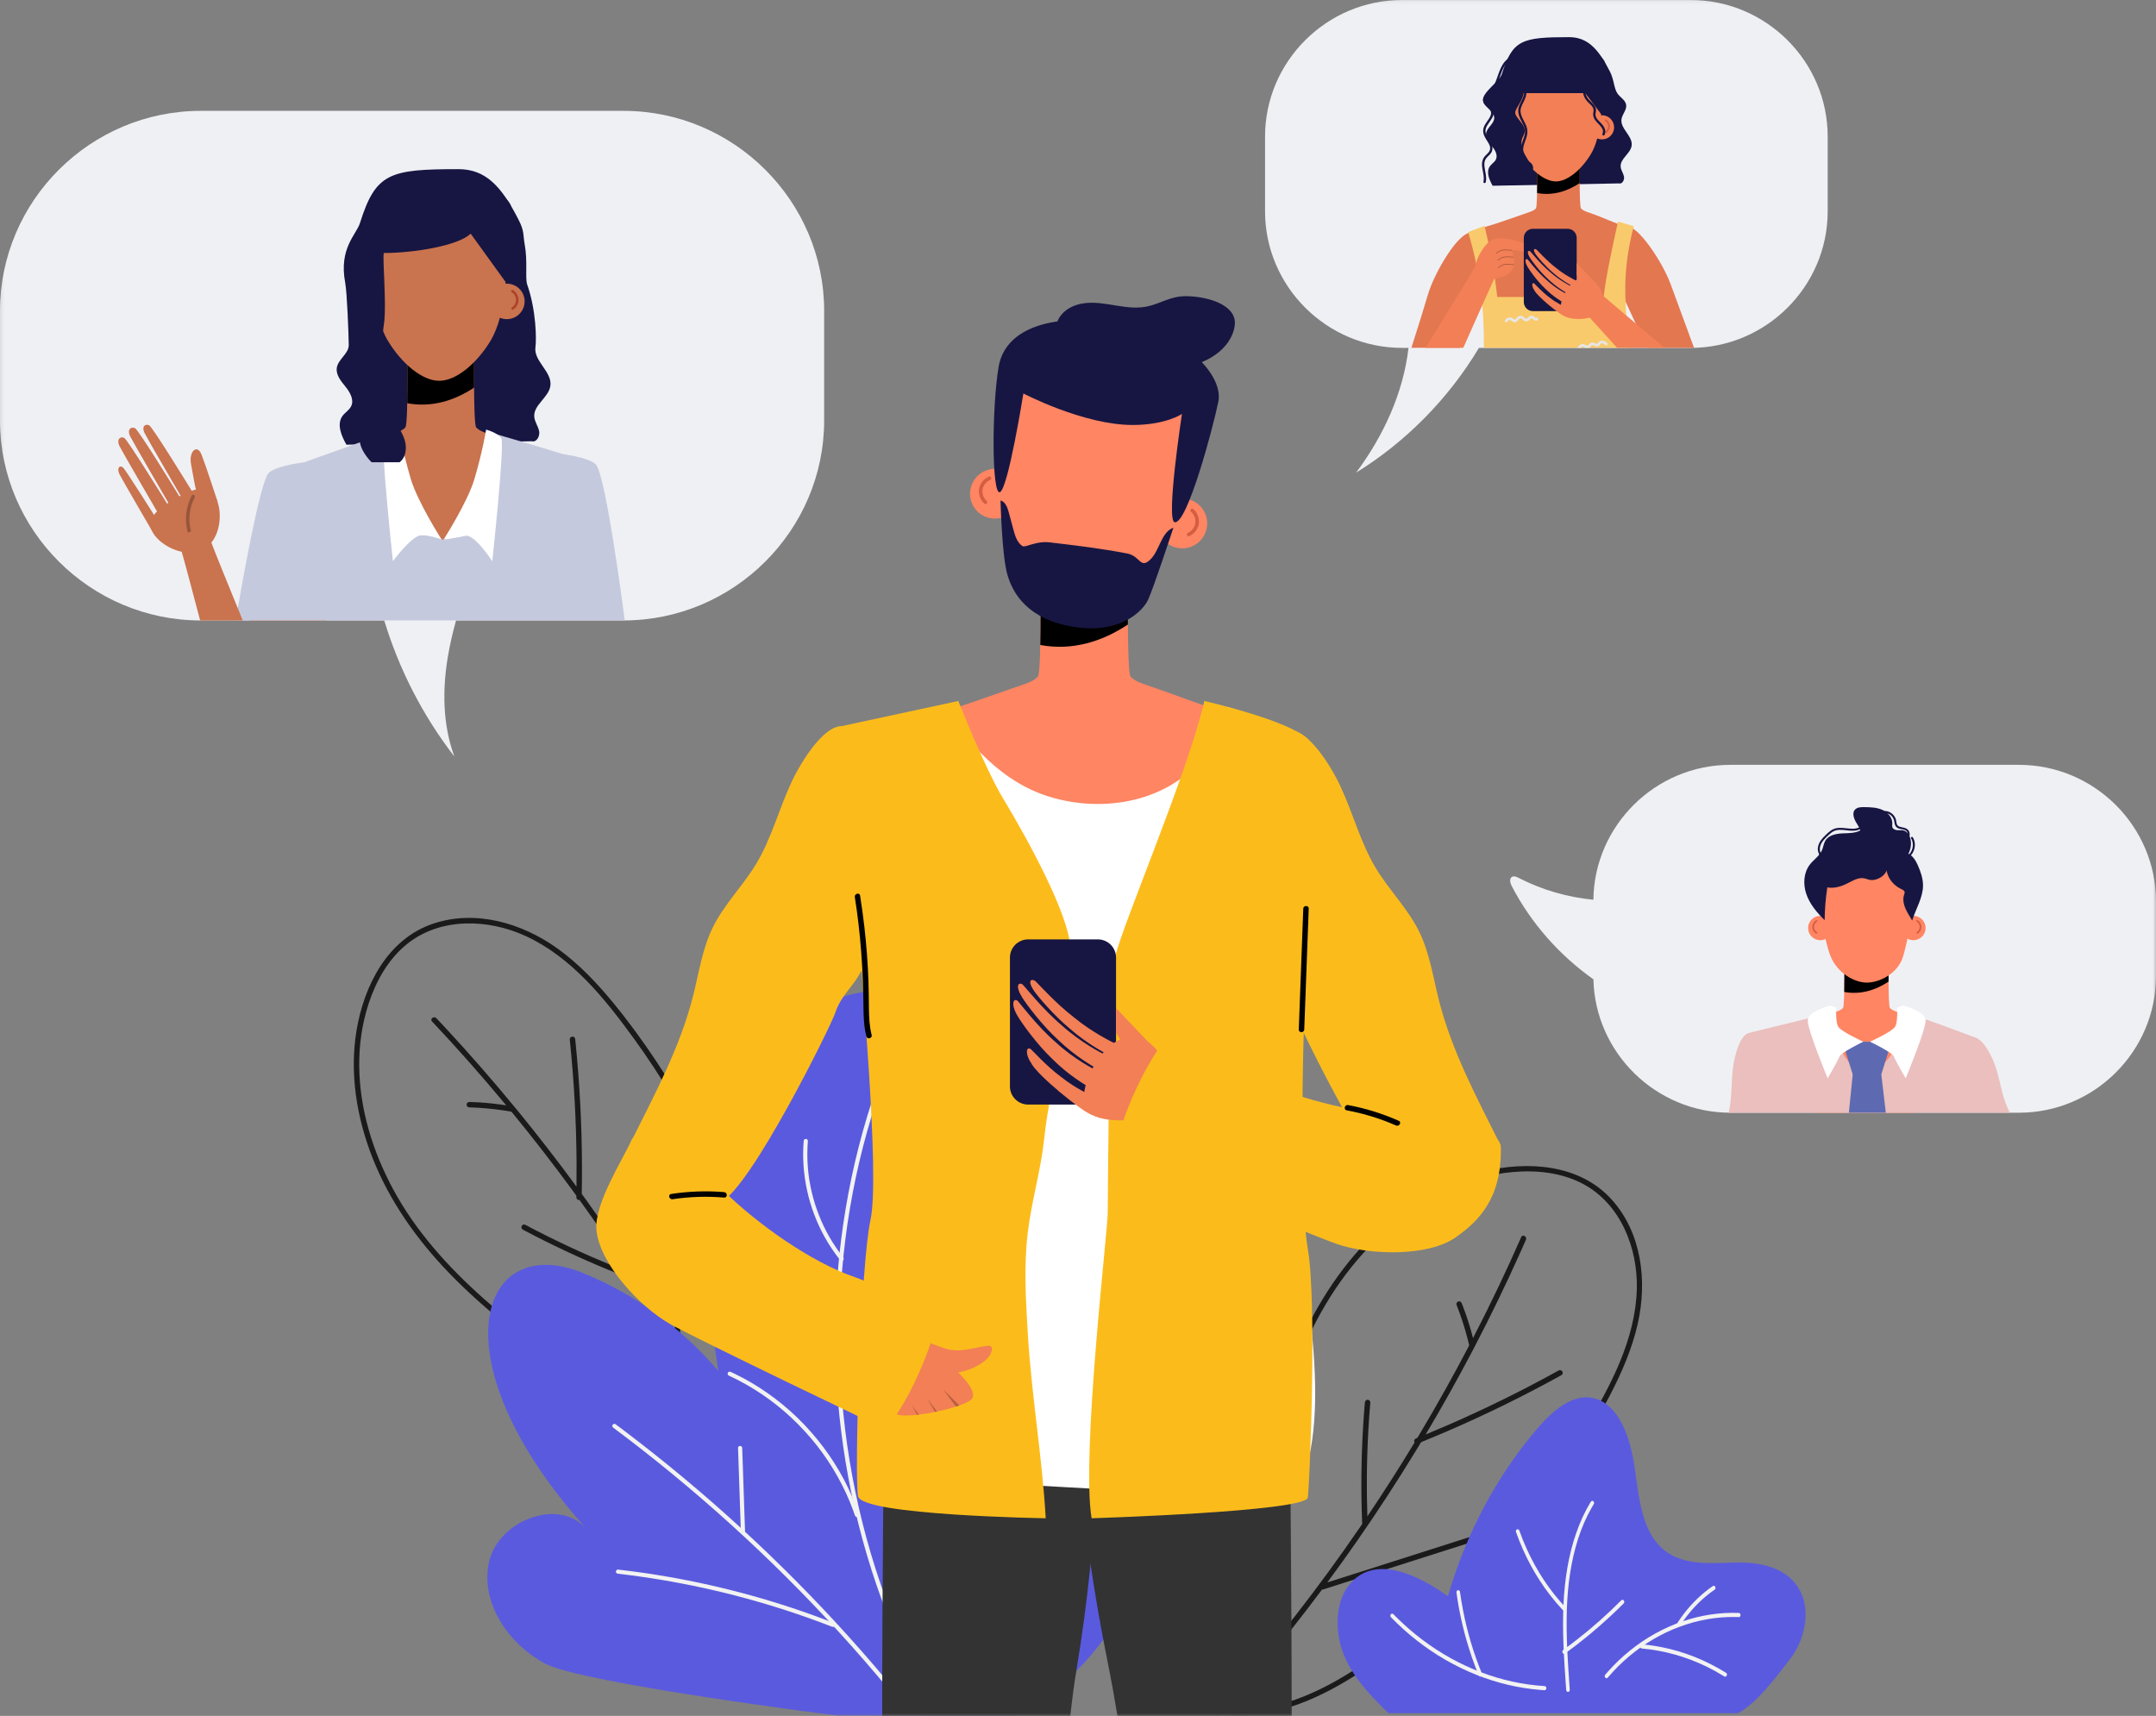 <?xml version="1.0" encoding="UTF-8"?>
<svg xmlns="http://www.w3.org/2000/svg" xmlns:xlink="http://www.w3.org/1999/xlink" width="543.9" height="432.92" viewBox="0 0 543.9 432.92">
  <rect x="0" y="0" width="543.9" height="432.92" fill="#808080" stroke="none"/>
  <defs>
    <rect id="rect-1" width="543.9" height="432.92" x="0" y="0"></rect>
    <mask id="mask-2" maskContentUnits="userSpaceOnUse" maskUnits="userSpaceOnUse">
      <rect width="543.9" height="432.92" x="0" y="0" fill="black"></rect>
      <use fill="white" xlink:href="#rect-1"></use>
    </mask>
    <rect id="rect-61" width="543.9" height="280.741" x="0" y="0"></rect>
  </defs>
  <g>
    <use fill="none" xlink:href="#rect-1"></use>
    <g mask="url(#mask-2)">
      <g>
        <g>
          <g>
            <path fill="rgb(26,26,26)" fill-rule="evenodd" d="M406.551 302.611c-8.108-8.976-21.298-9.753-32.397-7.038-10.704 2.621-20.302 8.71-28.092 16.379-8.415 8.285-14.627 18.392-19.209 29.211-5.067 11.963-8.218 24.608-10.968 37.267-3.007 13.837-5.827 27.715-8.726 41.576l-2.186 10.449c-.18.859 1.144 1.227 1.324.363 2.917-13.934 5.832-27.866 8.749-41.801 2.622-12.533 5.219-25.117 9.285-37.282 3.81-11.398 8.967-22.514 16.52-31.953 6.748-8.434 15.258-15.645 25.21-20.021 4.908-2.158 10.178-3.58 15.528-4.053 6.001-.532 12.318.113 17.706 2.961 9.542 5.043 13.906 16.238 13.629 26.572-.341 12.699-6.666 24.509-13.062 35.162-6.14 10.221-13.242 19.86-21.18 28.764-7.961 8.93-16.757 17.133-26.25 24.429-9.611 7.385-20.223 14.625-32.312 17.077-2.927.593-5.909.857-8.895.767-.885-.026-.883 1.343 0 1.368 12.734.381 24.507-5.726 34.698-12.768 10.055-6.945 19.415-14.939 27.933-23.688 8.485-8.713 16.148-18.223 22.845-28.365 3.402-5.15 6.581-10.464 9.434-15.937 3.004-5.767 5.621-11.809 7.048-18.172 2.399-10.715.98-22.841-6.632-31.27z"></path>
            <path fill="rgb(26,26,26)" fill-rule="evenodd" d="M333.526 401.021c.097.018.198.015.3-.018 4.818-1.537 9.637-3.071 14.455-4.608 4.818-1.537 9.637-3.071 14.455-4.608l8.136-2.593c.341-.11.598-.481.48-.841-.11-.34-.477-.596-.844-.478-4.818 1.537-9.637 3.071-14.455 4.608-4.818 1.537-9.637 3.071-14.455 4.608-2.25.716-4.5 1.435-6.75 2.151 2.545-3.442 5.042-6.92 7.487-10.436 5.311-7.633 10.386-15.433 15.215-23.378.318-.522.631-1.046.944-1.57 2.155-.875 4.303-1.772 6.44-2.693 2.396-1.031 4.777-2.092 7.148-3.181 2.371-1.089 4.726-2.207 7.068-3.35 2.342-1.146 4.672-2.319 6.986-3.521 2.314-1.202 4.613-2.429 6.899-3.688.287-.159.575-.317.86-.476.313-.174.444-.629.246-.936-.205-.317-.603-.432-.939-.245-2.271 1.258-4.554 2.488-6.856 3.69-2.309 1.21-4.636 2.388-6.974 3.542-2.327 1.148-4.67 2.266-7.025 3.358-2.355 1.092-4.723 2.153-7.104 3.189-1.906.829-3.707 1.591-5.583 2.363 4.074-6.846 7.969-13.799 11.676-20.849.187-.358.372-.716.559-1.071.059-.072.103-.156.128-.248 4.069-7.805 7.91-15.724 11.51-23.754.475-1.061.947-2.123 1.414-3.186.351-.8-.831-1.496-1.185-.69-3.738 8.51-7.741 16.906-12 25.168-.054.105-.11.21-.164.315-.562-2.192-1.221-4.358-1.981-6.488-.272-.765-.559-1.527-.857-2.281-.131-.332-.467-.601-.844-.478-.323.105-.621.486-.48.841 1.054 2.675 1.952 5.409 2.689 8.188.182.685.351 1.373.513 2.064-3.931 7.521-8.069 14.932-12.418 22.22-.223.373-.449.744-.672 1.118-.097.038-.195.079-.295.12-.331.133-.603.463-.48.841.021.061.049.12.087.179-3.818 6.314-7.789 12.533-11.912 18.652-.113-3.365-.157-6.733-.128-10.101.033-3.979.164-7.956.393-11.927.128-2.238.29-4.473.48-6.705.031-.358-.339-.701-.688-.685-.398.018-.654.302-.688.685-.339 3.964-.58 7.935-.724 11.912-.144 3.977-.187 7.956-.136 11.932.031 2.24.09 4.48.182 6.72 0 .026.008.051.01.079-.154.225-.305.453-.462.68-5.257 7.687-10.75 15.213-16.477 22.557-5.719 7.337-11.666 14.494-17.832 21.46-.747.844-1.498 1.685-2.253 2.524-.588.655.38 1.626.972.969 6.24-6.948 12.264-14.088 18.06-21.409 2.671-3.373 5.293-6.789 7.866-10.239z"></path>
          </g>
          <g>
            <path fill="rgb(26,26,26)" fill-rule="evenodd" d="M109.183 233.069c-11.469 3.897-17.377 15.676-19.24 26.912-1.796 10.84.044 22.031 4.051 32.185 4.328 10.971 11.207 20.639 19.381 29.096 9.039 9.352 19.463 17.215 30.057 24.716 11.579 8.201 23.271 16.246 34.911 24.358 2.925 2.038 5.852 4.079 8.777 6.117.721.504 1.583-.565.857-1.069-11.705-8.155-23.407-16.31-35.111-24.468-10.527-7.337-21.113-14.666-30.732-23.179-9.013-7.979-17.236-17.077-22.968-27.713-5.121-9.503-8.423-20.138-8.544-30.978-.059-5.347.703-10.735 2.371-15.822 1.87-5.708 4.952-11.242 9.698-15.057 8.405-6.759 20.449-6.352 29.872-2.03 11.579 5.309 19.982 15.753 27.289 25.808 7.012 9.648 13.106 19.949 18.196 30.728 5.103 10.809 9.208 22.097 12.202 33.666 3.03 11.712 5.529 24.284 3.035 36.328-.606 2.918-1.537 5.751-2.794 8.452-.372.8.89 1.337 1.262.54 5.362-11.518 4.364-24.708 1.881-36.819-2.45-11.947-6.14-23.667-10.855-34.917-4.695-11.203-10.453-21.969-17.172-32.096-3.412-5.145-7.061-10.15-10.986-14.916-4.136-5.022-8.68-9.799-13.986-13.61-8.941-6.419-20.682-9.891-31.453-6.232z"></path>
            <path fill="rgb(26,26,26)" fill-rule="evenodd" d="M171.211 338.709c.056-.082.092-.176.103-.281.48-5.02.96-10.037 1.439-15.057.48-5.02.96-10.037 1.439-15.057.269-2.826.539-5.649.811-8.475.033-.355-.208-.736-.588-.77-.359-.033-.736.205-.772.586-.48 5.02-.96 10.037-1.439 15.057-.48 5.02-.96 10.037-1.439 15.057-.223 2.345-.449 4.687-.672 7.032-2.176-3.685-4.4-7.342-6.678-10.965-4.952-7.871-10.147-15.589-15.576-23.14-.357-.496-.716-.99-1.075-1.483.041-2.319.059-4.639.051-6.961-.008-2.601-.049-5.201-.121-7.8-.072-2.601-.174-5.199-.308-7.794-.133-2.598-.3-5.194-.498-7.787-.198-2.593-.426-5.184-.685-7.771l-.1-.974c-.036-.355-.405-.655-.767-.593-.372.064-.636.384-.595.765.267 2.575.503 5.153.708 7.733.205 2.593.38 5.189.523 7.784.141 2.585.254 5.171.334 7.759.08 2.588.128 5.176.146 7.764.013 2.071.008 4.023-.018 6.045-4.711-6.429-9.591-12.732-14.635-18.903-.254-.312-.513-.621-.77-.933-.044-.084-.103-.156-.177-.215-5.596-6.8-11.392-13.436-17.38-19.895-.79-.854-1.586-1.703-2.384-2.55-.598-.637-1.709.174-1.103.816 6.378 6.774 12.546 13.745 18.491 20.9.074.09.149.182.226.274-2.242-.348-4.5-.596-6.763-.739-.813-.051-1.627-.09-2.443-.113-.357-.01-.736.192-.772.586-.031.338.203.759.588.77 2.881.087 5.757.34 8.61.759.703.102 1.406.22 2.106.343 5.391 6.559 10.596 13.27 15.605 20.123.257.35.511.706.767 1.056-.003.105-.005.21-.005.317-.008.355.19.734.588.77.064.005.131.003.2-.01 4.321 5.981 8.495 12.07 12.515 18.256-3.148-1.222-6.271-2.506-9.365-3.859-3.656-1.596-7.274-3.281-10.848-5.053-2.014-.997-4.013-2.025-5.996-3.079-.318-.169-.777.033-.901.361-.141.371.021.719.362.898 3.523 1.869 7.092 3.654 10.701 5.35 3.61 1.695 7.263 3.304 10.953 4.82 2.078.854 4.169 1.68 6.271 2.478.026.01.051.015.077.02l.446.69c5.021 7.84 9.801 15.837 14.322 23.974 4.516 8.127 8.777 16.394 12.777 24.785.485 1.018.965 2.036 1.442 3.056.372.795 1.65.292 1.275-.509-3.954-8.452-8.167-16.783-12.639-24.974-2.081-3.78-4.197-7.526-6.365-11.242z"></path>
          </g>
          <g>
            <g>
              <path fill="rgb(90,90,223)" fill-rule="evenodd" d="M256.44 432.92c17.244-9.411 29.957-26.687 33.777-45.908 2.273-11.431 1.078-24.447-6.958-32.912-8.036-8.464-24.161-9.234-30.411.616 7.848-19.987 15.104-41.269 11.997-62.509-3.107-21.24-19.935-42.01-41.469-42.302-20.077-.274-36.846 17.246-42.472 36.456-5.627 19.21-2.681 39.747.308 59.535-9.254-10.912-21.216-19.53-34.514-24.867-5.249-2.107-11.261-2.89-16.195-.13-12.103 6.766-11.185 32.921 17.263 64.613-7.06-7.646-21.881-1.863-24.334 8.327-2.476 10.285 4.752 20.923 14.116 25.902 9.365 4.976 73.864 13.129 73.864 13.129L256.44 432.92z"></path>
              <path fill="rgb(242,242,242)" fill-rule="evenodd" d="M234.968 428.706c-5.134-9.359-9.444-19.156-12.89-29.255-3.43-10.055-6.014-20.397-7.741-30.879-1.734-10.528-2.594-21.197-2.586-31.866.01-10.664.888-21.327 2.663-31.845 1.76-10.428 4.392-20.711 7.9-30.692.441-1.258.901-2.514 1.37-3.762.239-.632-.78-.905-1.016-.279-3.769 10.032-6.653 20.384-8.636 30.912-1.976 10.485-3.071 21.133-3.292 31.799-.221 10.717.446 21.448 1.97 32.058 1.524 10.602 3.92 21.082 7.179 31.288 3.246 10.16 7.343 20.056 12.277 29.518.616 1.184 1.247 2.36 1.891 3.532.326.593 1.237.064.911-.529z"></path>
              <path fill="rgb(242,242,242)" fill-rule="evenodd" d="M226.601 427.468c-4.082-4.984-8.282-9.871-12.598-14.656-4.315-4.785-8.746-9.464-13.285-14.039-4.526-4.56-9.157-9.009-13.896-13.349-4.736-4.34-9.575-8.567-14.514-12.676-4.939-4.112-9.978-8.106-15.107-11.981-.644-.488-1.293-.972-1.94-1.455-.228-.171-.585-.036-.721.189-.159.266-.038.55.19.719 5.149 3.841 10.204 7.805 15.163 11.889 4.959 4.084 9.821 8.285 14.583 12.6 4.759 4.314 9.416 8.741 13.965 13.275 4.534 4.519 8.962 9.145 13.275 13.873 4.328 4.744 8.544 9.59 12.641 14.533.503.606 1.003 1.212 1.501 1.821.182.22.557.184.744 0 .216-.215.174-.524-.003-.742z"></path>
              <path fill="rgb(242,242,242)" fill-rule="evenodd" d="M245.372 428.647c.113-5.181.598-10.352 1.46-15.461.857-5.079 2.071-10.093 3.623-15.006 1.565-4.946 3.471-9.781 5.709-14.461 2.232-4.667 4.785-9.178 7.646-13.489 2.856-4.309 6.017-8.413 9.465-12.267.426-.476.857-.949 1.293-1.419.459-.496-.282-1.238-.744-.742-3.561 3.844-6.843 7.948-9.814 12.262-2.958 4.294-5.611 8.797-7.938 13.459-2.337 4.687-4.351 9.538-6.019 14.502-1.657 4.938-2.974 9.994-3.923 15.116-.954 5.148-1.547 10.362-1.752 15.594-.026.639-.044 1.276-.059 1.915-.01.673 1.042.673 1.054-.003z"></path>
              <path fill="rgb(242,242,242)" fill-rule="evenodd" d="M226.943 412.416c-.559-3.81-.765-7.674-.644-11.523.121-3.867.572-7.718 1.347-11.51.775-3.792 1.865-7.523 3.253-11.139 1.388-3.613 3.087-7.107 5.065-10.436 1.97-3.314 4.223-6.465 6.745-9.385.313-.361.629-.719.947-1.074.452-.501-.29-1.245-.744-.742-2.645 2.933-5.026 6.102-7.115 9.452-2.081 3.34-3.864 6.856-5.355 10.495-1.486 3.626-2.666 7.375-3.523 11.196-.865 3.849-1.411 7.774-1.616 11.715-.205 3.923-.069 7.864.423 11.761.062.491.128.979.2 1.468.041.281.398.435.647.366.303-.079.411-.361.369-.642z"></path>
              <path fill="rgb(242,242,242)" fill-rule="evenodd" d="M216.685 382.067c-1.039-3.069-2.332-6.053-3.854-8.915-1.511-2.841-3.253-5.562-5.193-8.132-1.95-2.58-4.09-5.015-6.412-7.268-2.33-2.258-4.836-4.335-7.489-6.204-2.625-1.851-5.398-3.493-8.29-4.897-.362-.176-.729-.348-1.093-.517-.257-.118-.567-.072-.721.189-.133.228-.069.598.19.719 2.909 1.34 5.706 2.918 8.362 4.708 2.627 1.772 5.108 3.751 7.425 5.912 2.332 2.176 4.498 4.531 6.468 7.038 1.963 2.496 3.725 5.153 5.27 7.922 1.542 2.764 2.863 5.641 3.938 8.615.133.368.262.736.387 1.107.09.269.362.445.647.366.259-.072.454-.373.364-.644z"></path>
              <path fill="rgb(242,242,242)" fill-rule="evenodd" d="M210.263 409.439c-3.402-1.325-6.838-2.562-10.304-3.716-3.466-1.151-6.961-2.217-10.478-3.191-3.52-.977-7.063-1.864-10.627-2.662-3.564-.798-7.148-1.509-10.748-2.125-3.595-.619-7.207-1.146-10.83-1.583-.457-.056-.916-.11-1.373-.161-.282-.033-.526.263-.526.524 0 .309.244.491.526.524 3.6.414 7.186.918 10.76 1.511 3.587.596 7.158 1.284 10.709 2.056 3.551.775 7.084 1.639 10.591 2.59 3.507.951 6.994 1.99 10.45 3.115s6.884 2.337 10.278 3.634c.431.164.86.33 1.291.496.264.102.577-.113.647-.366.082-.299-.1-.545-.367-.647z"></path>
              <path fill="rgb(242,242,242)" fill-rule="evenodd" d="M187.955 386.422c-.185-5.483-.372-10.965-.557-16.446-.054-1.555-.105-3.107-.159-4.662-.023-.673-1.075-.675-1.052 0 .185 5.483.372 10.965.557 16.446.054 1.555.105 3.107.159 4.662.023.673 1.075.678 1.052 0z"></path>
              <path fill="rgb(242,242,242)" fill-rule="evenodd" d="M213.114 337.908c1.598-2.665 3.351-5.24 5.247-7.702 1.876-2.437 3.897-4.764 6.04-6.974 2.158-2.225 4.439-4.329 6.832-6.298 2.386-1.964 4.885-3.79 7.482-5.47 2.612-1.69 5.321-3.232 8.113-4.613.339-.166.677-.332 1.019-.494.257-.123.323-.488.19-.719-.154-.261-.462-.312-.721-.189-2.82 1.348-5.562 2.856-8.208 4.519-2.663 1.675-5.229 3.503-7.684 5.465-2.44 1.951-4.77 4.038-6.974 6.25-2.204 2.212-4.282 4.549-6.219 6.997-1.95 2.465-3.764 5.033-5.419 7.705-.205.33-.405.662-.606.995-.349.58.562 1.11.908.529z"></path>
              <path fill="rgb(242,242,242)" fill-rule="evenodd" d="M212.703 317.192c-2.537-3.179-4.59-6.761-6.081-10.541-1.498-3.803-2.46-7.823-2.807-11.894-.195-2.291-.198-4.595-.01-6.887.023-.284-.259-.524-.526-.524-.305 0-.503.24-.526.524-.344 4.166-.041 8.38.849 12.464.89 4.081 2.378 8.04 4.4 11.699 1.147 2.076 2.473 4.046 3.954 5.9.177.222.559.184.744 0 .221-.22.18-.519.003-.742z"></path>
            </g>
            <g>
              <path fill="rgb(90,90,223)" fill-rule="evenodd" d="M438.445 432.245c4.772-2.544 9.688-9.183 13.18-13.725 3.492-4.542 5.203-11.508 2.65-16.822-3.107-6.465-10.622-7.674-17.011-7.467-6.389.207-13.516.811-18.381-3.987-4.862-4.792-5.485-13.016-6.55-20.304-1.062-7.288-3.954-15.625-10.201-17.162-5.314-1.307-10.355 3.051-14.191 7.503-10.232 11.883-18.055 26.526-22.668 42.43-7.569-5.357-18.042-10.462-24.464-3.376-4.103 4.526-4.19 12.377-1.742 18.294 2.448 5.917 6.881 10.354 11.194 14.61h88.183v.005z"></path>
              <path fill="rgb(242,242,242)" fill-rule="evenodd" d="M396.011 426.35c-.241-3.386-.482-6.772-.634-10.162-.151-3.386-.216-6.779-.1-10.168.105-3.099.362-6.194.842-9.247.459-2.918 1.114-5.8 2.009-8.58.885-2.746 2.019-5.391 3.42-7.838.174-.307.354-.609.536-.908.141-.233.036-.583-.162-.719-.226-.153-.477-.043-.621.189-1.488 2.44-2.697 5.091-3.664 7.858-.972 2.775-1.691 5.662-2.204 8.592-.536 3.051-.852 6.15-1.003 9.255-.167 3.401-.141 6.81-.013 10.211.128 3.424.359 6.843.6 10.26.031.419.059.839.09 1.256.021.281.195.524.454.524.226.003.47-.238.449-.524z"></path>
              <path fill="rgb(242,242,242)" fill-rule="evenodd" d="M405.592 423.264c1.67-1.964 3.477-3.769 5.406-5.388 1.935-1.621 3.979-3.064 6.111-4.312 2.117-1.24 4.315-2.284 6.573-3.122 2.283-.849 4.626-1.491 6.997-1.91 2.34-.414 4.713-.601 7.079-.565.298.005.595.013.893.026.582.023.582-1.025 0-1.048-2.419-.095-4.841.049-7.24.417-2.419.373-4.811.962-7.145 1.775-2.325.808-4.595 1.834-6.784 3.051-2.181 1.215-4.277 2.629-6.263 4.23-1.999 1.611-3.89 3.409-5.634 5.38-.213.24-.423.483-.631.729-.413.481.228 1.222.639.739z"></path>
              <path fill="rgb(242,242,242)" fill-rule="evenodd" d="M389.653 425.394c-2.722-.166-5.432-.542-8.11-1.128-2.697-.591-5.36-1.386-7.966-2.376-2.581-.979-5.108-2.151-7.559-3.509-2.486-1.376-4.893-2.941-7.202-4.68-2.278-1.716-4.457-3.601-6.517-5.651-.259-.258-.516-.519-.772-.783-.182-.189-.459-.21-.641 0-.164.192-.185.552 0 .742 2.088 2.148 4.3 4.135 6.617 5.94 2.283 1.782 4.67 3.391 7.135 4.813 2.502 1.442 5.083 2.698 7.723 3.757 2.614 1.046 5.285 1.897 7.995 2.539 2.727.647 5.493 1.087 8.269 1.309.341.028.682.051 1.024.072.244.015.454-.251.454-.524.005-.292-.203-.506-.449-.522z"></path>
              <path fill="rgb(242,242,242)" fill-rule="evenodd" d="M394.859 405.448c-1.95-2.082-3.754-4.352-5.367-6.789-1.619-2.445-3.058-5.045-4.298-7.769-.693-1.524-1.326-3.087-1.888-4.682-.092-.261-.3-.448-.557-.366-.216.069-.411.381-.316.644 1.029 2.918 2.263 5.733 3.705 8.406 1.442 2.67 3.081 5.199 4.893 7.546 1.011 1.309 2.076 2.562 3.192 3.751.18.192.462.207.641 0 .164-.194.177-.55-.005-.742z"></path>
              <path fill="rgb(242,242,242)" fill-rule="evenodd" d="M394.805 417.188c2.029-1.468 4.023-3.007 5.973-4.616 1.952-1.611 3.861-3.289 5.729-5.033 1.054-.987 2.096-1.992 3.122-3.02.185-.184.164-.552 0-.742-.185-.212-.454-.187-.641 0-1.781 1.782-3.607 3.509-5.478 5.166-1.883 1.667-3.81 3.268-5.775 4.8-1.116.869-2.242 1.716-3.384 2.542-.498.353-.044 1.261.454.903z"></path>
              <path fill="rgb(242,242,242)" fill-rule="evenodd" d="M373.836 422.203c-1.039-2.527-1.958-5.12-2.748-7.766-.798-2.675-1.468-5.403-2.004-8.165-.303-1.555-.559-3.117-.777-4.69-.038-.279-.341-.435-.557-.366-.257.082-.354.366-.316.644.387 2.808.911 5.593 1.568 8.334.657 2.741 1.447 5.439 2.363 8.078.523 1.506 1.088 2.995 1.691 4.46.105.256.421.322.621.189.221-.153.264-.46.159-.719z"></path>
              <path fill="rgb(242,242,242)" fill-rule="evenodd" d="M414.225 415.917c2.822.251 5.621.77 8.369 1.545 2.748.777 5.447 1.803 8.051 3.081 1.48.726 2.927 1.534 4.344 2.414.513.32.972-.586.457-.905-2.55-1.585-5.216-2.933-7.956-4.023-2.725-1.082-5.524-1.91-8.364-2.465-1.624-.32-3.261-.552-4.903-.698-.244-.02-.454.256-.454.524.003.304.21.506.457.527z"></path>
              <path fill="rgb(242,242,242)" fill-rule="evenodd" d="M423.869 410.12c1.819-2.831 4.026-5.342 6.501-7.398.708-.588 1.437-1.138 2.186-1.655.5-.345.046-1.25-.457-.905-2.722 1.872-5.196 4.232-7.297 6.974-.603.788-1.175 1.609-1.716 2.452-.146.228-.033.586.162.719.233.159.475.043.621-.187z"></path>
            </g>
          </g>
          <g>
            <g>
              <path fill="rgb(51,51,51)" fill-rule="evenodd" d="M270.013 432.92c.475-4.352.99-8.255 1.55-11.612 5.945-35.707 5.28-60.775 5.28-60.775H223.015s-.464 39.384-.464 72.388h47.463z"></path>
              <path fill="rgb(51,51,51)" fill-rule="evenodd" d="M281.902 432.92h43.953c0-33.006-.464-72.388-.464-72.388h-53.828s.708 23.153 7.841 58.648c.908 4.514 1.74 9.099 2.499 13.74z"></path>
            </g>
            <g>
              <path fill="rgb(255,133,99)" fill-rule="evenodd" d="M323.818 217.163c1.727-3.373.821-29.789-2.178-32.408-2.419-2.112-5.832-3.074-9.098-3.997-8.616-2.437-14.961-5.094-23.399-7.963-1.437-.488-2.935-1.023-3.913-2.059-1.072-1.135-.608-29.109-.608-29.109h-22.211s.464 27.974-.608 29.109c-.978 1.036-2.476 1.57-3.913 2.059-8.436 2.869-15.33 5.526-23.946 7.963-3.264.923-6.676 1.885-9.098 3.997-3.002 2.619-3.905 29.032-2.178 32.408l50.572 11.27 50.577-11.27z"></path>
              <path fill="rgb(0,0,0)" fill-rule="evenodd" d="M284.532 157.569c-.046-7.713.09-15.939.09-15.939h-22.211s.208 12.474.026 21.102c7.992 1.476 15.507-.793 22.096-5.163z"></path>
            </g>
            <g>
              <g>
                <path fill="rgb(255,133,99)" fill-rule="evenodd" d="M302.33 111.462c-1.229 7.687-7.607 25.795-11.538 34.057-4.133 8.689-14.473 11.492-20.608 10.518-6.117-.972-14.088-6.974-16.274-16.308-2.035-8.689-1.596-28.319-.362-36.026 2.258-14.116 14.152-18.458 27.622-16.315 13.47 2.143 23.417 9.958 21.159 24.074z"></path>
                <g>
                  <g>
                    <ellipse cx="298.26" cy="132.071" fill="rgb(255,133,99)" rx="6.291" ry="6.271" transform="rotate(-35.936 298.26 132.071)"></ellipse>
                    <path fill="rgb(212,93,66)" fill-rule="evenodd" d="M300.465 129.12c.795.693 1.229 1.777 1.09 2.828-.144 1.082-.87 2.043-1.865 2.493-.521.235-.2 1.066.323.829 1.275-.578 2.235-1.782 2.422-3.181.182-1.366-.369-2.752-1.403-3.654-.436-.378-.998.309-.567.685z"></path>
                  </g>
                  <g>
                    <ellipse cx="250.999" cy="124.564" fill="rgb(255,133,99)" rx="6.291" ry="6.27" transform="rotate(-29.167 250.999 124.564)"></ellipse>
                    <path fill="rgb(212,93,66)" fill-rule="evenodd" d="M249.808 121.067c-.972.412-1.724 1.307-1.919 2.35-.2 1.071.19 2.209.993 2.948.421.386-.141 1.077-.564.688-1.031-.946-1.568-2.388-1.309-3.774.254-1.355 1.211-2.501 2.476-3.038.529-.228.849.604.323.826z"></path>
                  </g>
                </g>
              </g>
              <path fill="rgb(23,22,66)" fill-rule="evenodd" d="M252.402 126.266c1.232.33 1.75 1.754 2.078 2.982.393 1.463.785 2.923 1.178 4.386.416 1.552.926 3.237 2.263 4.132.752.504 3.312-1.343 6.889-.926 6.745.788 12.875 1.529 19.543 2.803 3.292.629 3.271 3.907 5.729 1.639 2.525-2.332 2.73-6.922 5.94-8.158 0 0-4.98 15.129-6.363 18.141-1.383 3.012-7.148 8.738-18.75 6.894-11.602-1.844-15.422-8.378-16.8-13.264-1.378-4.889-1.706-18.629-1.706-18.629z"></path>
              <g>
                <path fill="rgb(23,22,66)" fill-rule="evenodd" d="M252.235 124.177c-2.081.729-2.027-21.619-.308-31.641 1.719-10.022 14.019-13.666 30.729-11.009 16.71 2.657 26.016 13.328 24.697 19.821-1.316 6.493-7.828 30.92-11.009 30.413-2.289-.363 1.829-27.324 1.829-27.324s-4.085 2.803-12.503 2.787c-12.367-.023-27.504-7.95-27.504-7.95s-3.854 24.176-5.932 24.902z"></path>
                <path fill="rgb(23,22,66)" fill-rule="evenodd" d="M268.348 87.404c-2.094-2.179-2.694-5.23-.767-7.771 1.344-1.777 3.533-2.777 5.742-3.102 5.578-.818 11.097 2.12 16.656.655 2.922-.77 5.362-2.304 8.467-2.445 3.779-.171 11.248 1.033 12.828 5.219.369.982.303 2.079.044 3.094-1.557 6.094-8.641 9.487-14.47 9.692-5.55.197-26.339-3.094-28.5-5.342z"></path>
              </g>
            </g>
            <path fill="rgb(255,255,255)" fill-rule="evenodd" d="M323.887 373.416c-14.86 3.943-30.822 3.148-46.313 2.284l-41.21-2.294c-5.342-.297-11.676-1.212-14.009-5.956-1.029-2.089-1.008-4.511-.96-6.833 1.044-50.743 5.701-101.914-2.797-151.972-1.052-6.199-3.502-20.417-.616-26.022l19.792-4.255c7.153 9.692 14.855 18.709 26.378 22.455 12.051 3.918 26.347 2.253 35.835-6.05 5.28-4.621 6.45-10.122 9.573-16.405 4.908 1.181 19.25 7.447 19.25 7.447 4.19 6.227 1.988 14.512 1.521 21.969-2.242 35.768-6.006 54.175-4.267 86.112 1.244 22.826 10.014 56.295 3.066 77.906-1.732.611-3.479 1.146-5.244 1.614z"></path>
            <path fill="rgb(251,188,27)" fill-rule="evenodd" d="M263.809 383.051c-.957-16.236-3.595-30.774-4.549-47.01-.495-8.401-.988-16.857.036-25.209.975-7.963 3.32-15.722 4.144-23.7 1.552-15.021 7.671-33.326 6.558-48.386-.611-8.27-10.142-26.022-17.054-37.489-4.523-7.505-11.194-24.396-11.194-24.396l-30.337 6.531s4.428 36.525 5.06 48.938c.634 12.413 5.614 64.064 3.122 75.474-2.491 11.408-4.113 64.885-3.122 69.708.988 4.823 47.337 5.539 47.337 5.539z"></path>
            <path fill="rgb(251,188,27)" fill-rule="evenodd" d="M275.378 383.051c-2.63-15.98 4.038-72.086 4.074-77.062.069-9.674.349-57.801 1.873-64.596 1.775-7.917 18.647-47.258 22.483-64.534 0 0 20.921 4.723 26.114 9.587 5.193 4.864 1.211 42.097 0 53.802-1.211 11.702-2.348 61.351 0 74.825 2.348 13.477.5 59.182 0 62.75-.5 3.567-54.544 5.23-54.544 5.23z"></path>
            <path fill="rgb(251,188,27)" fill-rule="evenodd" d="M378.521 288.884c-5.899-11.812-12.256-23.642-15.51-36.474-1.48-5.843-2.33-11.927-4.983-17.341-2.853-5.825-7.615-10.503-10.961-16.062-3.843-6.385-5.711-13.74-8.852-20.499-2.686-5.777-8.074-13.914-12.326-14.188-4.251-.274-17.475 45.877-3.469 64.673 1.768 2.371 3.784 4.664 4.664 7.485.98 3.135 21.28 44.222 28.897 47.838 15.179 7.214 20.143-10.955 22.537-15.433z"></path>
            <path fill="rgb(0,0,0)" fill-rule="evenodd" d="M329.024 259.749l.885-23.782c.082-2.238.167-4.475.249-6.713.033-.885-1.347-.882-1.378 0l-.885 23.782c-.082 2.238-.167 4.475-.249 6.713-.033.885 1.344.885 1.378 0z"></path>
            <path fill="rgb(251,188,27)" fill-rule="evenodd" d="M159.321 287.817c5.899-11.812 12.256-23.642 15.51-36.474 1.48-5.843 2.33-11.927 4.983-17.341 2.853-5.825 7.615-10.503 10.961-16.062 3.843-6.385 5.711-13.74 8.852-20.499 2.686-5.777 8.074-13.914 12.326-14.188 4.251-.274 17.475 45.877 3.469 64.673-1.768 2.371-3.784 4.664-4.664 7.485-.98 3.135-21.28 44.222-28.897 47.838-15.179 7.211-20.143-10.958-22.537-15.433z"></path>
            <path fill="rgb(0,0,0)" fill-rule="evenodd" d="M219.892 261.112c-.557-2.186-.659-4.432-.685-6.68-.026-2.271-.038-4.542-.118-6.81-.164-4.634-.511-9.26-1.042-13.865-.3-2.608-.657-5.207-1.07-7.8-.139-.872-1.468-.501-1.329.366 1.457 9.168 2.099 18.397 2.176 27.674.021 2.511.115 5.033.736 7.477.221.857 1.55.494 1.332-.363z"></path>
            <g>
              <g>
                <path fill="rgb(242,127,85)" fill-rule="evenodd" d="M232.836 345.176c4.723 2.138 10.55 1.637 14.837-1.274 1.198-.813 2.348-1.92 2.548-3.35.031-.225.036-.471-.082-.665-.236-.391-.798-.389-1.252-.322-3.007.44-6.014 1.47-9.013.992-2.378-.378-4.523-1.683-6.884-2.158-1.793-.361-3.687-.225-5.411.389l5.257 6.388z"></path>
                <g>
                  <path fill="rgb(242,127,85)" fill-rule="evenodd" d="M222.291 347.508s2.409 6.431 3.333 8.792c.921 2.36 16.572-.846 19.291-3.099 2.717-2.253-5.134-8.718-5.134-8.718l-10.406-1.931-7.084 4.956z"></path>
                  <path fill="rgb(181,95,64)" fill-rule="evenodd" d="M241.988 354.599l-4.061-4.066 3.248 4.34.813-.274z"></path>
                  <path fill="rgb(181,95,64)" fill-rule="evenodd" d="M236.397 356.124l-2.517-3.294 2.035 3.396.482-.102z"></path>
                  <path fill="rgb(181,95,64)" fill-rule="evenodd" d="M231.774 356.909l-1.711-2.383 1.298 2.429.413-.046z"></path>
                </g>
              </g>
              <g>
                <path fill="rgb(251,188,27)" fill-rule="evenodd" d="M223.251 360.532c4.626-4.503 11.094-18.118 13.013-26.964.259-1.199-15.517-9.633-20.5-11.306-11.05-3.708-24.913-13.61-33.192-21.793-7.364-7.278-21.072-17.727-23.25-12.835-2.178 4.892-9.493 16.149-8.846 22.765.834 8.539 11.068 19.448 18.578 23.642 7.507 4.194 52.792 25.866 54.198 26.49z"></path>
                <path fill="rgb(0,0,0)" fill-rule="evenodd" d="M182.685 300.77c-4.464-.371-8.944-.202-13.372.468-.875.133-.503 1.458.367 1.325 4.3-.65 8.669-.78 13.005-.419.883.074.88-1.302 0-1.373z"></path>
              </g>
            </g>
            <g>
              <g>
                <path fill="rgb(23,22,66)" fill-rule="evenodd" d="M259.373 278.683h17.578c2.527 0 4.595-2.061 4.595-4.58v-32.52c0-2.519-2.068-4.58-4.595-4.58h-17.578c-2.527 0-4.595 2.061-4.595 4.58v32.52c-.003 2.519 2.065 4.58 4.595 4.58z"></path>
                <g>
                  <path fill="rgb(242,127,85)" fill-rule="evenodd" d="M288.681 262.314c3.869 1.706 8.959 10.508 5.46 15.842-3.507 5.403-14.881 5.293-18.686 3.115-3.766-2.025-1.847-9.306 1.734-14.221 3.561-5.109 7.618-6.283 11.492-4.736z"></path>
                  <path fill="rgb(242,127,85)" fill-rule="evenodd" d="M281.453 263.36c-.847-.44-5.783-2.775-10.53-6.682-4.762-3.652-9.334-8.874-9.821-9.216-1.129-.673-1.955.182-.08 2.757.916 1.304 4.87 6.015 8.988 9.416 4.105 3.583 8.372 5.859 9.601 6.516 2.481 1.176 3.897-1.91 1.842-2.79z"></path>
                  <path fill="rgb(242,127,85)" fill-rule="evenodd" d="M278.795 266.16c-.885-.483-6.045-3.041-10.904-7.434-4.89-4.094-9.483-10.029-9.96-10.377-1.039-.632-1.888.432-.005 3.393.919 1.501 4.898 6.879 9.121 10.717 4.2 4.053 8.644 6.572 9.924 7.298 2.594 1.294 3.974-2.644 1.824-3.598z"></path>
                  <path fill="rgb(242,127,85)" fill-rule="evenodd" d="M277.043 270.321c-.877-.478-5.978-2.969-10.714-7.37-4.777-4.092-9.195-10.096-9.65-10.477-1.003-.706-1.775.829.041 3.874.888 1.545 4.726 7.032 8.852 10.925 4.095 4.115 8.48 6.631 9.747 7.357 2.566 1.289 3.859-3.376 1.724-4.309z"></path>
                  <path fill="rgb(242,127,85)" fill-rule="evenodd" d="M276.07 276.775c-.7-.34-4.67-2.11-8.39-5.068-3.748-2.767-7.251-6.723-7.62-7.004-1.232-.849-1.439 1.317.018 3.404 1.321 2.977 13.075 12.515 15.376 13.165 2.299.65 2.289-3.805.616-4.496z"></path>
                </g>
                <path fill="rgb(242,127,85)" fill-rule="evenodd" d="M289.687 262.899l-8.141-8.549v6.153l2.812 4.664 5.329-2.268z"></path>
              </g>
              <g>
                <path fill="rgb(251,188,27)" fill-rule="evenodd" d="M281.489 290.891c.326-6.437 6.286-20.279 11.669-27.567.729-.987 17.513 5.219 22.07 7.838 10.101 5.805 26.724 9.608 38.357 10.38 10.347.685 24.962 2.69 25.044 8.043.203 13.103-5.868 18.619-11.274 22.514-6.976 5.028-21.952 4.6-30.078 1.764-8.12-2.839-54.39-22.335-55.788-22.972z"></path>
                <path fill="rgb(0,0,0)" fill-rule="evenodd" d="M339.738 280.135c4.277.793 8.457 2.064 12.433 3.823.803.355 1.514-.823.703-1.181-4.095-1.811-8.369-3.151-12.775-3.966-.865-.164-1.237 1.161-.362 1.325z"></path>
              </g>
            </g>
          </g>
        </g>
        <g>
          <g>
            <path fill="rgb(239,240,244)" fill-rule="evenodd" d="M509.327 192.967h-72.796c-18.873 0-34.337 15.277-34.565 34.037-6.56-.629-13-2.496-18.855-5.511-.529-.274-1.175-.555-1.686-.251-.739.44-.449 1.56-.051 2.322 4.849 9.331 12.01 17.435 20.6 23.521.434 18.583 15.817 33.653 34.56 33.653h72.796c19.014 0 34.57-15.505 34.57-34.456v-18.86c0-18.949-15.558-34.456-34.573-34.456z"></path>
            <g>
              <g>
                <path fill="rgb(255,133,99)" fill-rule="evenodd" d="M458.27 280.741h24.897l13.141-2.928c.875-1.708.416-15.072-1.103-16.397-1.224-1.069-2.951-1.555-4.603-2.023-4.359-1.233-7.571-2.578-11.838-4.03-.726-.248-1.486-.519-1.981-1.043-.541-.575-.308-14.727-.308-14.727h-11.238s.233 14.154-.308 14.727c-.495.524-1.252.795-1.981 1.043-4.269 1.453-7.756 2.798-12.115 4.03-1.652.468-3.379.954-4.603 2.023-1.519 1.325-1.976 14.691-1.103 16.397l13.141 2.928z"></path>
                <path fill="rgb(0,0,0)" fill-rule="evenodd" d="M476.43 247.658c-.023-3.902.046-8.066.046-8.066h-11.238s.105 6.311.013 10.676c4.041.747 7.846-.399 11.179-2.611z"></path>
              </g>
              <g>
                <g>
                  <path fill="rgb(255,133,99)" fill-rule="evenodd" d="M483.073 223.843c0 3.818-1.686 13.083-2.951 17.387-1.329 4.529-6.119 6.682-9.167 6.682-3.038 0-7.366-2.294-9.147-6.646-1.66-4.053-2.968-13.594-2.968-17.422 0-7.012 5.424-10.032 12.115-10.032 6.694 0 12.118 3.02 12.118 10.032z"></path>
                  <g>
                    <g>
                      <ellipse cx="482.693" cy="234.138" fill="rgb(255,133,99)" rx="3.087" ry="3.076"></ellipse>
                      <path fill="rgb(212,93,66)" fill-rule="evenodd" d="M483.54 232.54c.439.274.734.767.747 1.286.013.534-.264 1.056-.711 1.35-.233.153-.015.532.221.376.572-.378.944-1.036.926-1.729-.018-.675-.393-1.304-.965-1.662-.236-.146-.457.23-.218.378z"></path>
                    </g>
                    <g>
                      <ellipse cx="459.219" cy="234.138" fill="rgb(255,133,99)" rx="3.087" ry="3.076"></ellipse>
                      <path fill="rgb(212,93,66)" fill-rule="evenodd" d="M458.375 232.54c-.439.274-.734.767-.747 1.286-.013.534.264 1.056.711 1.35.233.153.015.532-.221.376-.572-.378-.944-1.036-.926-1.729.018-.675.393-1.304.965-1.662.236-.146.457.23.218.378z"></path>
                    </g>
                  </g>
                </g>
                <g>
                  <path fill="rgb(23,22,66)" fill-rule="evenodd" d="M466.56 222.613c-.185.097-.369.194-.554.286-1.539.78-3.384 1.312-5.018.985-.428 2.734-.654 5.498-.675 8.268-1.97-1.908-3.81-4.099-4.67-6.713-.8-2.434-.629-5.299.944-7.324.965-1.245 2.409-2.143 3.038-3.585.344-.79.418-1.69.86-2.432.908-1.519 2.961-1.808 4.731-1.854 1.388-.036 2.92-.079 4.082-.734-.182-.593-.521-1.189-.854-1.706-.708-1.094-1.35-2.647-.436-3.578.564-.575 1.468-.601 2.276-.591 1.55.023 3.148.056 4.564.683 1.416.627 2.617 2.007 2.532 3.549-.015.276-.069.56.013.823.159.504.754.734 1.283.765.531.028 1.075-.072 1.586.074.721.205 1.224.864 1.503 1.557.788 1.954.085 4.296-1.378 5.815-1.149 1.194-2.689 1.933-4.313 2.33-.044.197-.11.389-.195.57-.457.979-1.401 1.675-2.43 2.018-.582.194-1.208.286-1.811.166-.428-.087-.829-.276-1.255-.371-1.314-.292-2.599.361-3.823.997z"></path>
                  <path fill="rgb(23,22,66)" fill-rule="evenodd" d="M478.878 214.913c-.89-.023-1.817.023-2.602.386-1.183.55-1.955 2.002-.405 3-.18 2.368 1.28 4.813 3.674 5.963.398.192.867.407.942.798.041.21-.049.422-.121.627-.418 1.23-.121 2.567.428 3.757.449.969 1.057 1.874 1.601 2.808.903-2.946 2.709-5.749 2.732-8.799.013-1.757-.572-3.478-1.301-5.117-.518-1.164-1.193-2.386-2.455-2.969-.739-.343-1.598-.425-2.437-.45-.018 0-.036-.003-.056-.003z"></path>
                  <path fill="rgb(23,22,66)" fill-rule="evenodd" d="M481.292 216.445c1.701-1.046 2.314-3.468 1.267-5.178-.169-.276-.616-.038-.446.243.895 1.468.411 3.588-1.065 4.493-.275.166-.036.614.244.442z"></path>
                  <path fill="rgb(23,22,66)" fill-rule="evenodd" d="M473.752 205.776c.662-.598 1.627-.818 2.478-.529.777.263 1.396.949 1.591 1.739.105.425.11.869.295 1.274.157.34.434.583.777.729.634.271 1.524.161 2.04.667.836.821-.013 2.03-.636 2.662-.231.233.128.588.359.358.688-.693 1.306-1.593 1.057-2.616-.233-.959-1.101-1.192-1.955-1.355-.393-.077-.849-.161-1.098-.509-.3-.419-.241-1.023-.393-1.499-.277-.875-.965-1.588-1.827-1.91-1.039-.389-2.24-.102-3.048.632-.241.22.118.578.359.358z"></path>
                  <path fill="rgb(23,22,66)" fill-rule="evenodd" d="M470.488 208.374c-.562-.066-1.047.21-1.547.422-.516.22-1.065.294-1.624.292-1.07-.005-2.127-.253-3.199-.228-.529.013-1.054.097-1.542.302-.521.217-.97.557-1.385.933-.847.762-1.775 1.614-2.263 2.662-.259.56-.405 1.176-.328 1.793.08.644.521 1.21.5 1.867-.01.325.498.325.508 0 .015-.534-.236-.985-.4-1.478-.18-.54-.144-1.097.038-1.632.369-1.077 1.278-1.895 2.086-2.657.405-.384.836-.752 1.35-.987.462-.212.975-.289 1.478-.297.998-.018 1.983.197 2.979.225.541.015 1.096-.026 1.616-.189.572-.179 1.108-.598 1.732-.524.326.041.323-.465.003-.504z"></path>
                </g>
              </g>
              <path fill="rgb(234,191,189)" fill-rule="evenodd" d="M506.492 279.614c-1.473-3.263-1.886-6.825-2.981-10.208-.852-2.629-2.684-6.337-4.593-7.321-.028-.043-.054-.09-.085-.133 0 0-15.009-5.641-17.493-6.24-1.58 3.179-2.776 13.651-10.383 14.313-6.109.532-8.467-10.318-9.793-14.313l-20.148 4.943c-.008.013-.013.028-.018.041-.033.003-.064.008-.092.02-2.004.79-3.333 5.542-3.725 8.738-.462 3.741-.216 7.572-1.072 11.242-.003.015-.008.031-.01.046h70.949c-.198-.371-.382-.747-.554-1.128z"></path>
            </g>
          </g>
          <g>
            <path fill="rgb(239,240,244)" fill-rule="evenodd" d="M426.504 0h-72.796c-19.014 0-34.57 15.505-34.57 34.456V53.316c0 18.952 15.556 34.456 34.57 34.456h1.619c-1.301 11.357-6.332 22.245-13.216 31.472 12.649-7.825 23.353-18.734 30.981-31.472h53.412c19.014 0 34.57-15.505 34.57-34.456V34.456C461.077 15.505 445.519 0 426.504 0z"></path>
            <g>
              <g>
                <path fill="rgb(23,22,66)" fill-rule="evenodd" d="M376.548 46.861c-.854-1.529-1.698-3.486-.685-4.918.441-.621 1.175-1.02 1.509-1.703.541-1.115-.208-2.406-.99-3.37-.783-.962-1.688-2.061-1.473-3.278.259-1.465 2.06-2.394 2.045-3.879-.018-1.78-2.579-2.624-2.812-4.391-.267-2.025 4.11-4.69 4.726-6.639 2.727-8.631 5.016-9.311 16.944-9.311 4.659 0 7.387 2.902 10.34 8.692 1.047 2.053.993 4.232 1.886 5.519.698 1.002 2.009 1.657 2.196 2.862.2 1.276-.993 2.355-1.178 3.634-.346 2.401 2.866 4.212 2.571 6.621-.249 2.038-2.933 3.304-2.779 5.352.067.869.654 1.614.836 2.465.182.852-.436 2.002-1.273 1.754l-31.863.591z"></path>
                <g>
                  <path fill="rgb(227,119,80)" fill-rule="evenodd" d="M416.201 71.8c.839-1.639-3.425-13.899-5.011-14.349-4.187-1.184-6.34-2.458-10.44-3.851-.698-.238-1.427-.499-1.904-1.002-.521-.552-.295-14.149-.295-14.149h-10.796s.226 13.597-.295 14.149c-.475.504-1.203.765-1.904 1.002-4.1 1.396-7.451 2.688-11.641 3.872-1.586.45-3.246.915-4.421 1.944-1.46 1.274-1.899 14.113-1.06 15.753l24.584 5.478 23.181-8.845z"></path>
                  <path fill="rgb(0,0,0)" fill-rule="evenodd" d="M398.508 46.197c-.023-3.749.044-7.748.044-7.748h-10.796s.1 6.063.013 10.257c3.884.719 7.538-.384 10.74-2.509z"></path>
                </g>
                <g>
                  <path fill="rgb(242,127,85)" fill-rule="evenodd" d="M404.139 22.67c0 3.665-.015 11.625-2.83 16.259-2.353 3.874-5.875 6.846-8.8 6.846-2.917 0-6.43-2.954-8.78-6.81-2.827-4.636-2.85-12.617-2.85-16.292 0-6.731 5.208-9.628 11.63-9.628 6.422 0 11.63 2.895 11.63 9.625z"></path>
                  <g>
                    <g>
                      <ellipse cx="404.139" cy="32.124" fill="rgb(242,127,85)" rx="3.058" ry="3.048"></ellipse>
                      <path fill="rgb(212,93,66)" fill-rule="evenodd" d="M404.976 30.544c.436.271.726.759.741 1.274.013.529-.262 1.046-.703 1.34-.231.153-.015.527.218.373.567-.376.936-1.025.919-1.711-.018-.67-.39-1.294-.954-1.647-.239-.151-.457.222-.221.371z"></path>
                    </g>
                    <g>
                      <ellipse cx="380.879" cy="32.124" fill="rgb(242,127,85)" rx="3.058" ry="3.048"></ellipse>
                      <path fill="rgb(212,93,66)" fill-rule="evenodd" d="M380.04 30.544c-.436.271-.726.759-.741 1.274-.013.529.262 1.046.703 1.34.231.153.015.527-.218.373-.567-.376-.936-1.025-.919-1.711.018-.67.39-1.294.954-1.647.239-.151.457.222.221.371z"></path>
                    </g>
                  </g>
                  <g>
                    <path fill="rgb(23,22,66)" fill-rule="evenodd" d="M380.512 17.318c2.517-4.657 7.215-6.025 10.932-6.342 4.908-.417 12.436 1.8 13.431 4.8.995 3-.736 13.3-.736 13.3l-4.221-5.575h-15.533c-.2 1.368-1.083 2.634-1.775 3.879-.185.332-.362.688-.351 1.066.008.343.169.665.357.954.831 1.291 2.301 2.475 2.017 3.984-.103.542-.431 1.013-.618 1.532-.475 1.309-.018 2.775.636 4.005.654 1.23 1.516 2.371 1.924 3.703.408 1.332.233 2.982-.883 3.823h-4.811s-1.034-1.399-.736-3.45c.298-2.051-1.74-6.158-2.874-8.723-1.131-2.565.552-2.153 1.598-11.39.251-2.243.834-4.074 1.642-5.567z"></path>
                    <path fill="rgb(23,22,66)" fill-rule="evenodd" d="M399.788 21.087c-.431.829-.552 1.775-.349 2.685.205.923.752 1.614 1.421 2.255.318.304.662.606.906.977.292.448.285.836.19 1.348-.187.997.241 1.77.901 2.493.654.716 1.981 1.782 1.403 2.89-.177.34.339.642.516.302.464-.89.054-1.836-.521-2.565-.575-.729-1.521-1.332-1.732-2.289-.115-.522.154-1.025.103-1.55-.041-.409-.221-.777-.467-1.105-.536-.706-1.326-1.197-1.775-1.969-.557-.962-.588-2.184-.074-3.168.174-.345-.341-.647-.521-.304z"></path>
                    <path fill="rgb(23,22,66)" fill-rule="evenodd" d="M384.135 22.187c.544.665.382 1.614.11 2.358-.308.839-.831 1.583-1.093 2.442-.518 1.688.434 3.043 1.126 4.503.359.757.554 1.534.395 2.373-.164.862-.552 1.657-.798 2.493-.475 1.621-.123 3.399 1.162 4.562.346.315.829.568 1.039 1.002.208.432.064.933-.154 1.332-.477.872-1.368 1.429-1.783 2.35-.157.348.359.652.516.302.377-.836 1.152-1.371 1.647-2.125.439-.665.682-1.573.21-2.289-.244-.368-.606-.611-.939-.892-.336-.281-.616-.616-.834-.995-.454-.793-.598-1.721-.411-2.613.187-.895.6-1.721.834-2.603.221-.841.218-1.68-.08-2.504-.554-1.542-1.886-2.946-1.375-4.685.295-1.005.954-1.862 1.232-2.874.244-.885.213-1.826-.385-2.56-.241-.297-.662.128-.421.422z"></path>
                    <path fill="rgb(23,22,66)" fill-rule="evenodd" d="M381.348 14.336c-2.625.964-3.122 4.053-4.059 6.316-.267.644-.59 1.266-1.039 1.805-.426.511-.983.892-1.442 1.373-.405.427-.729.949-.682 1.56.041.532.359.956.731 1.314.385.368.865.685 1.134 1.156.262.458.203.956-.003 1.422-.452 1.025-1.329 1.813-1.688 2.887-.354 1.056.028 2.02.58 2.925.48.788 1.329 1.811.97 2.795-.246.678-.919 1.092-1.355 1.639-.434.542-.626 1.212-.631 1.897-.008 1.491.69 2.956.367 4.447-.082.376.513.435.595.064.282-1.294-.174-2.575-.326-3.854-.074-.619-.067-1.268.231-1.834.298-.568.847-.944 1.249-1.427.731-.88.634-1.903.121-2.859-.472-.88-1.255-1.729-1.347-2.759-.187-2.036 2.997-3.552 1.745-5.662-.277-.465-.711-.795-1.106-1.156-.393-.355-.79-.803-.644-1.373.146-.58.713-1.005 1.139-1.378.5-.44.949-.903 1.303-1.47.808-1.304 1.131-2.808 1.711-4.209.531-1.286 1.324-2.578 2.691-3.081.362-.128.113-.673-.246-.54z"></path>
                  </g>
                </g>
                <path fill="rgb(227,119,80)" fill-rule="evenodd" d="M368.333 87.747c4.185-8.633 8.226-17.428 8.22-19.532.346-7.04-5.534-9.336-5.534-9.336-2.827-.66-9.111 9.628-10.84 15.602-.86 2.969-2.468 8.078-4.123 13.27h12.277v-.003z"></path>
                <path fill="rgb(227,119,80)" fill-rule="evenodd" d="M415.611 87.747h11.743c-2.248-6.058-4.649-12.633-5.899-16.054-2.081-5.7-8.554-15.244-10.966-14.359 0 0-4.929 2.744-3.959 9.608.21 2.222 4.734 11.919 9.08 20.806z"></path>
                <g>
                  <path fill="rgb(249,202,107)" fill-rule="evenodd" d="M374.331 87.747h36.771c-.621-4.506-.983-9.05-1.08-13.597-.118-5.46.554-11.07 2.127-17.08l-3.961-1.174c-1.375 6.212-3.004 13.605-3.612 18.834-.031.263-17.629.187-26.858.197-.69-6.275-1.745-11.753-3.199-17.954l-4.149 1.588c2.945 9.7 4.1 19.404 3.961 29.186z"></path>
                  <g>
                    <path fill="rgb(230,230,230)" fill-rule="evenodd" d="M387.914 80.778c.357-.238.021-.818-.339-.578-.149.1-.331-.09-.441-.184-.146-.125-.292-.248-.475-.322-.334-.133-.662-.043-.931.174-.192.156-.39.506-.649.555-.236.043-.48-.253-.639-.384-.239-.197-.5-.384-.824-.396-.303-.013-.567.133-.783.332-.203.187-.351.46-.58.616-.246.166-.446-.138-.634-.274-.634-.458-1.619-.205-1.947.509-.18.389.4.729.58.338.123-.269.393-.44.695-.412.326.033.516.355.8.486.623.284 1.044-.23 1.419-.642.136-.151.3-.34.521-.266.264.09.475.363.698.524.241.176.529.284.831.225.316-.061.541-.294.757-.517.085-.087.192-.23.318-.258.167-.038.318.141.434.24.326.279.783.506 1.188.233z"></path>
                    <path fill="rgb(230,230,230)" fill-rule="evenodd" d="M398.749 87.747c.139-.166.318-.307.531-.286.228.02.434.171.647.286h1.011c.046-.028.09-.059.131-.095.185-.159.336-.496.585-.56.239-.059.549.13.767.21.272.097.567.153.839.031.136-.061.241-.153.328-.271.113-.148.164-.353.354-.422.372-.138.767.182 1.039.394.336.261.813-.207.475-.473-.359-.279-.736-.565-1.206-.609-.418-.038-.824.123-1.057.478-.074.115-.118.284-.264.309-.121.02-.28-.061-.393-.105-.321-.12-.649-.263-1.001-.197-.367.069-.567.345-.8.604-.087.097-.174.192-.316.184-.157-.01-.323-.138-.459-.21-.359-.189-.729-.302-1.124-.143-.385.153-.659.486-.867.834-.008.013-.013.028-.021.041h.8z"></path>
                  </g>
                </g>
              </g>
              <g>
                <path fill="rgb(242,127,85)" fill-rule="evenodd" d="M369.143 87.747c3.574-7.994 7.299-16.405 8.575-19.062 1.47-4.138-3.405-5.291-4.888-2.578-.921 1.685-7.679 12.738-13.229 21.639h9.542z"></path>
                <g>
                  <g>
                    <path fill="rgb(242,127,85)" fill-rule="evenodd" d="M376.045 60.755c-1.865 1.171-4.772 5.953-3.559 8.288 1.211 2.368 6.358 1.343 8.226-.056 1.842-1.322 1.478-4.754.198-6.874-1.257-2.22-3.007-2.452-4.865-1.358z"></path>
                    <path fill="rgb(242,127,85)" fill-rule="evenodd" d="M377.746 60.136s4.01-.366 8.179 2.128c2.386 1.803 1.698 3.452-.346 1.928-2.045-1.522-4.921-1.087-6.145-.655-1.221.437-2.183-2.396-1.688-3.401z"></path>
                  </g>
                  <path fill="rgb(170,89,60)" fill-rule="evenodd" d="M381.387 63.059c-.416-.046-.836-.074-1.255-.09-.313-.01-.629-.013-.942.015-.326.031-.626.138-.926.294-.295.153-.585.335-.854.55-.087.069-.005.24.08.171.495-.391 1.07-.749 1.663-.813.588-.064 1.188-.02 1.775.026.154.013.308.026.459.043.103.013.1-.184 0-.197z"></path>
                  <path fill="rgb(170,89,60)" fill-rule="evenodd" d="M381.818 64.795c-.416-.046-.836-.074-1.255-.09-.313-.01-.629-.013-.942.015-.326.031-.626.138-.926.294-.295.153-.585.335-.854.55-.087.069-.005.24.08.171.495-.391 1.07-.749 1.663-.813.588-.064 1.188-.02 1.775.026.154.013.308.026.459.043.103.01.103-.187 0-.197z"></path>
                  <path fill="rgb(170,89,60)" fill-rule="evenodd" d="M381.82 66.672c-.403-.046-.806-.074-1.208-.09-.303-.01-.606-.013-.908.015-.316.031-.603.138-.893.294-.285.153-.564.335-.824.55-.082.069-.005.24.077.171.477-.391 1.031-.749 1.601-.813.567-.064 1.144-.02 1.711.026.149.013.295.026.444.043.097.01.097-.187 0-.197z"></path>
                </g>
              </g>
              <path fill="rgb(242,127,85)" fill-rule="evenodd" d="M407.949 87.747h11.984c-8.205-6.859-18.837-15.911-20.297-17.282-2.255-2.117-6.53.488-3.841 3.966 1.819 1.895 6.902 7.523 12.154 13.316z"></path>
              <g>
                <path fill="rgb(23,22,66)" fill-rule="evenodd" d="M386.708 78.494h8.759c1.26 0 2.291-1.028 2.291-2.284V60.006c0-1.256-1.031-2.284-2.291-2.284h-8.759c-1.26 0-2.291 1.028-2.291 2.284v16.205c.003 1.256 1.031 2.284 2.291 2.284z"></path>
                <g>
                  <path fill="rgb(242,127,85)" fill-rule="evenodd" d="M401.312 70.337c1.927.849 4.464 5.237 2.72 7.894-1.747 2.693-7.415 2.637-9.311 1.552-1.878-1.01-.921-4.639.865-7.086 1.775-2.547 3.797-3.13 5.727-2.36z"></path>
                  <path fill="rgb(242,127,85)" fill-rule="evenodd" d="M397.712 70.859c-.423-.22-2.881-1.383-5.247-3.33-2.373-1.821-4.652-4.421-4.895-4.593-.562-.335-.975.09-.041 1.373.457.65 2.427 2.997 4.48 4.693 2.045 1.785 4.172 2.92 4.785 3.248 1.237.586 1.942-.954.919-1.391z"></path>
                  <path fill="rgb(242,127,85)" fill-rule="evenodd" d="M396.386 72.255c-.441-.24-3.012-1.514-5.434-3.703-2.437-2.041-4.726-4.997-4.965-5.171-.518-.315-.942.215-.003 1.69.459.749 2.44 3.427 4.546 5.342 2.094 2.02 4.308 3.276 4.947 3.636 1.293.642 1.981-1.322.908-1.795z"></path>
                  <path fill="rgb(242,127,85)" fill-rule="evenodd" d="M395.513 74.329c-.436-.238-2.979-1.478-5.339-3.672-2.381-2.041-4.582-5.033-4.808-5.222-.5-.35-.885.412.021 1.931.441.77 2.355 3.506 4.41 5.444 2.04 2.051 4.226 3.304 4.857 3.667 1.28.639 1.924-1.685.86-2.148z"></path>
                  <path fill="rgb(242,127,85)" fill-rule="evenodd" d="M395.029 77.543c-.349-.169-2.327-1.051-4.182-2.527-1.868-1.378-3.612-3.35-3.797-3.491-.613-.422-.718.657.01 1.695.659 1.483 6.514 6.237 7.661 6.559 1.149.327 1.142-1.892.308-2.238z"></path>
                </g>
                <path fill="rgb(242,127,85)" fill-rule="evenodd" d="M401.815 70.628l-4.056-4.258v3.064l1.401 2.325 2.655-1.13z"></path>
              </g>
            </g>
          </g>
          <g>
            <path fill="rgb(239,240,244)" fill-rule="evenodd" d="M157.274 27.969H50.639C22.788 27.969 0 50.682 0 78.443v27.626c0 27.761 22.788 50.472 50.639 50.472h46.293c3.756 12.382 9.775 24.084 17.698 34.333-2.958-7.986-3.056-16.798-1.647-25.196.518-3.084 1.232-6.127 2.065-9.137h42.226c27.853 0 50.639-22.713 50.639-50.472V78.443c0-27.761-22.788-50.475-50.639-50.475z"></path>
            <g>
              <path fill="rgb(23,22,66)" fill-rule="evenodd" d="M87.385 112.191c-1.255-2.243-2.491-5.114-1.006-7.211.647-.913 1.724-1.496 2.212-2.501.793-1.637-.303-3.532-1.452-4.943-1.147-1.412-2.478-3.023-2.16-4.81.38-2.148 3.022-3.511 2.999-5.692-.026-2.611-.416-13.167-.898-15.735-1.627-8.649 2.804-12.106 3.707-14.965 4-12.663 7.361-13.658 24.859-13.658 6.838 0 10.837 4.26 15.171 12.753 1.537 3.01 1.121 3.9 1.537 6.153.821 4.455.064 8.541.654 10.232 2.283 6.526 2.34 13.883 2.071 15.758-.508 3.524 4.205 6.178 3.774 9.712-.364 2.989-4.3 4.846-4.074 7.851.095 1.274.96 2.365 1.226 3.616.267 1.25-.639 2.936-1.868 2.573l-46.752.869z"></path>
              <g>
                <path fill="rgb(201,115,79)" fill-rule="evenodd" d="M147.376 137.991c1.319-2.575-3.91-21.79-6.401-22.496-6.576-1.859-11.417-3.887-17.857-6.079-1.096-.373-2.24-.783-2.986-1.573-.818-.867-.464-22.215-.464-22.215h-16.949s.354 21.348-.464 22.215c-.747.79-1.891 1.199-2.986 1.573-6.44 2.192-11.7 4.217-18.273 6.079-2.491.706-5.095 1.44-6.943 3.051-2.291 1.997-2.981 22.158-1.663 24.731l38.596 8.6 36.392-13.886z"></path>
                <path fill="rgb(0,0,0)" fill-rule="evenodd" d="M119.597 97.796c-.036-5.887.069-12.165.069-12.165h-16.949s.159 9.521.018 16.103c6.099 1.128 11.833-.604 16.862-3.938z"></path>
              </g>
              <path fill="rgb(201,115,79)" fill-rule="evenodd" d="M62.841 156.536h19.438c1.891-12.165 3.256-23.066 2.463-25.708-2.627-10.753-12.505-11.6-12.505-11.6-4.549.261-9.408 18.54-9.342 28.298.015 2.317-.008 5.444-.054 9.009z"></path>
              <path fill="rgb(197,201,221)" fill-rule="evenodd" d="M150.229 117.073c-1.565-1.307-5.396-2.089-8.208-2.506-6.838-2.123-19.199-5.705-19.199-5.705 0 1.89-5.996 27.337-10.914 27.27-5.249-.069-11.669-25.618-12.141-27.743l-22.999 8.234c-2.838.386-7.21 1.187-8.908 2.606-2.278 1.905-7.207 30.232-8.405 37.305h98.153c-.003-.003-4.775-37.282-7.379-39.461z"></path>
              <g>
                <path fill="rgb(255,255,255)" fill-rule="evenodd" d="M122.627 108.389s2.935.77 3.836 2.197c.903 1.424-2.273 31.022-2.273 31.022s-4.464-6.943-6.773-6.416c-2.384.545-5.509.941-5.509.941s6.034-9.434 7.761-15.228c2.13-7.16 2.958-12.515 2.958-12.515z"></path>
                <path fill="rgb(255,255,255)" fill-rule="evenodd" d="M100.683 108.36s-2.935.77-3.836 2.197c-.903 1.424 2.273 31.022 2.273 31.022s4.8-6.534 7.169-6.534c2.368 0 5.113 1.059 5.113 1.059s-6.034-9.434-7.761-15.228c-2.13-7.163-2.958-12.515-2.958-12.515z"></path>
              </g>
              <g>
                <path fill="rgb(201,115,79)" fill-rule="evenodd" d="M127.866 62.184c0 5.378-.023 17.057-4.154 23.851-3.453 5.682-8.618 10.042-12.911 10.042-4.28 0-9.434-4.335-12.882-9.991-4.149-6.802-4.18-18.512-4.18-23.903 0-9.873 7.638-14.126 17.062-14.126 9.424 0 17.064 4.253 17.064 14.126z"></path>
                <g>
                  <g>
                    <ellipse cx="127.864" cy="76.048" fill="rgb(201,115,79)" rx="4.487" ry="4.473" transform="rotate(-23.893 127.864 76.048)"></ellipse>
                    <path fill="rgb(173,67,40)" fill-rule="evenodd" d="M129.093 73.733c.639.399 1.067 1.115 1.085 1.869.021.777-.382 1.534-1.031 1.964-.339.225-.021.772.321.547.834-.55 1.373-1.506 1.347-2.511-.026-.982-.57-1.897-1.401-2.417-.346-.217-.667.33-.321.547z"></path>
                  </g>
                  <g>
                    <ellipse cx="93.745" cy="76.05" fill="rgb(201,115,79)" rx="4.488" ry="4.473" transform="rotate(-13.792 93.745 76.05)"></ellipse>
                    <path fill="rgb(173,67,40)" fill-rule="evenodd" d="M92.511 73.733c-.639.399-1.067 1.115-1.085 1.869-.021.777.382 1.534 1.031 1.964.339.225.021.772-.321.547-.834-.55-1.373-1.506-1.347-2.511.026-.982.57-1.897 1.401-2.417.346-.217.667.33.321.547z"></path>
                  </g>
                </g>
                <path fill="rgb(23,22,66)" fill-rule="evenodd" d="M93.201 54.331c3.692-6.83 10.586-8.84 16.038-9.303 7.199-.611 18.245 2.639 19.707 7.043 1.462 4.401-1.08 19.512-1.08 19.512l-9.134-12.64c-3.01 3.03-14.327 4.889-21.924 4.889-.295 2.007.659 12.224.139 17.185-.436 4.143-1.196 7.222-.662 10.602.351 2.225 3.376 3.631 2.958 5.846-.149.795-.631 1.486-.908 2.248-.698 1.92-.028 4.071.934 5.877.962 1.805 2.224 3.478 2.822 5.432.598 1.954.341 4.375-1.296 5.608h-7.058s-3.392-3.253-2.951-6.263c.439-3.01 2.951-6.406 0-12.346-1.832-3.685-3.071-21.818-1.537-35.372.375-3.291 2.766-6.125 3.951-8.316z"></path>
              </g>
              <g>
                <g>
                  <path fill="rgb(201,115,79)" fill-rule="evenodd" d="M54.328 125.394c2.014 3.501 1.442 10.651-2.909 13.139-4.351 2.488-10.832-.637-12.846-4.135-2.014-3.501 1.203-6.053 5.555-8.539 4.351-2.488 8.187-3.966 10.201-.465z"></path>
                  <path fill="rgb(201,115,79)" fill-rule="evenodd" d="M54.813 126.351s-2.858-8.82-3.967-11.646c-1.108-2.826-3.264-.798-2.655 2.386.916 4.792 1.142 7.462 2.281 8.544 1.134 1.079 4.949 2.583 4.341.716z"></path>
                  <path fill="rgb(201,115,79)" fill-rule="evenodd" d="M48.604 124.21c-.931-1.516-10.14-16.515-10.981-16.914-.895-.425-2.05.205-1.09 2.071.96 1.867 8.364 14.54 9.65 16.778 1.288 2.238 3.51-.166 2.422-1.936z"></path>
                  <path fill="rgb(201,115,79)" fill-rule="evenodd" d="M45.597 125.808c-.98-1.596-10.658-17.389-11.553-17.793-.89-.401-2.155.215-1.147 2.179 1.011 1.964 8.798 15.297 10.152 17.65 1.352 2.353 3.692-.174 2.548-2.036z"></path>
                  <path fill="rgb(201,115,79)" fill-rule="evenodd" d="M42.914 128.292c-.98-1.596-10.707-17.297-11.553-17.793-.852-.499-2.155.215-1.147 2.179 1.011 1.964 8.798 15.297 10.152 17.65 1.352 2.355 3.692-.174 2.548-2.036z"></path>
                  <path fill="rgb(201,115,79)" fill-rule="evenodd" d="M40.248 132.107c-.777-1.266-8.585-13.597-9.165-14.116-.924-.823-1.711.171-.908 1.729.803 1.557 6.979 12.134 8.054 14.001 1.072 1.869 2.927-.136 2.019-1.614z"></path>
                </g>
                <path fill="rgb(151,86,59)" fill-rule="evenodd" d="M48.325 134.524c-.934-2.989-.657-6.263.793-9.045.257-.491-.485-.928-.744-.437-1.555 2.979-1.888 6.495-.883 9.707.164.527.998.304.834-.225z"></path>
              </g>
              <path fill="rgb(201,115,79)" fill-rule="evenodd" d="M50.49 156.536h10.753c-3.956-9.631-7.417-18.202-8.036-19.964-1.45-4.12-8.516-3.618-7.41 2.488.808 2.754 2.614 9.582 4.693 17.476z"></path>
            </g>
          </g>
        </g>
      </g>
      <g>
        <g>
          <path fill="rgb(93,106,177)" fill-rule="evenodd" d="M470.996 262.853l6.242-.23-2.648 8.49h-7.189l-2.648-8.49 6.242.23z"></path>
          <path fill="rgb(93,106,177)" fill-rule="evenodd" d="M475.743 280.741l-1.152-9.774h-7.189l-.985 9.774h9.326z"></path>
        </g>
        <path fill="rgb(255,255,255)" fill-rule="evenodd" d="M478.611 254.228s.159 3.544-.477 4.733c-.7 1.302-6.373 3.861-6.373 3.861s5.665 2.723 6.019 3.736c.354 1.013 2.974 5.508 2.974 5.508s5.098-12.282 5.026-14.625c-.072-2.342-5.665-3.736-5.665-3.736l-1.503.522z"></path>
        <path fill="rgb(255,255,255)" fill-rule="evenodd" d="M463.214 254.228s-.159 3.544.477 4.733c.7 1.302 6.373 3.861 6.373 3.861s-5.665 2.723-6.019 3.736c-.354 1.013-2.974 5.508-2.974 5.508s-5.098-12.282-5.026-14.625c.072-2.342 5.665-3.736 5.665-3.736l1.503.522z"></path>
      </g>
    </g>
  </g>
</svg>
